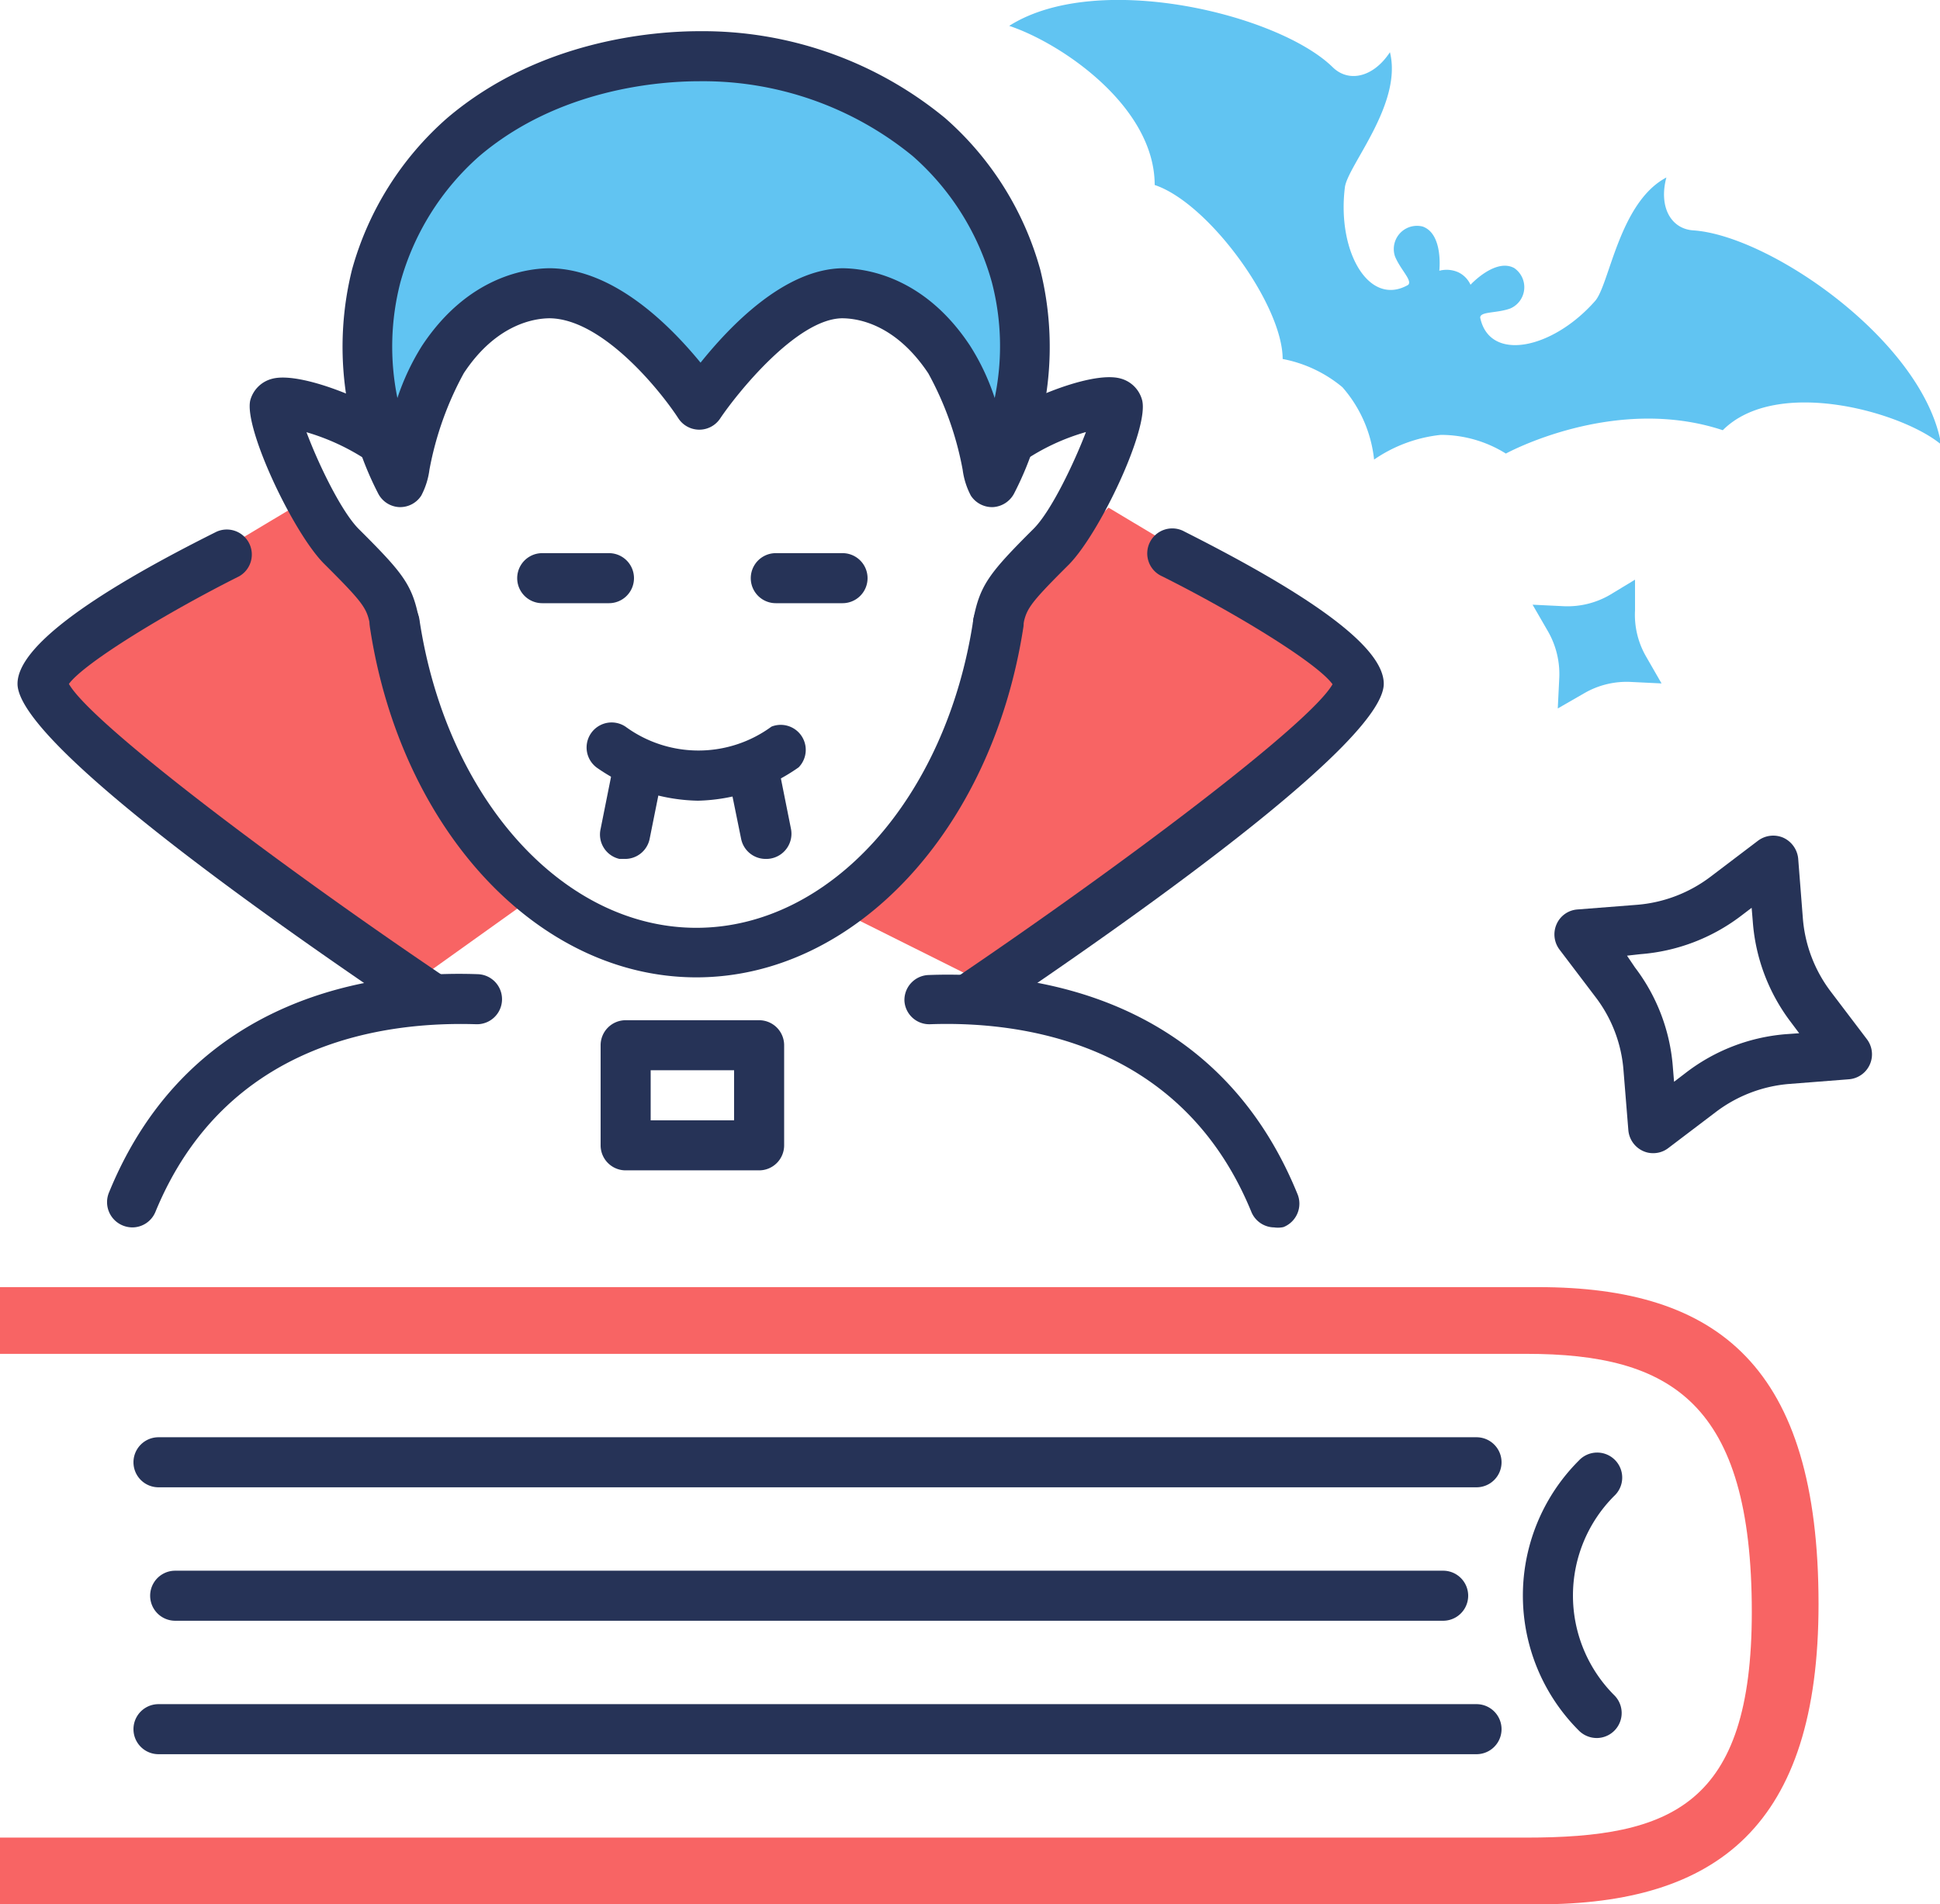 <svg xmlns="http://www.w3.org/2000/svg" viewBox="0 0 116.28 114.16"><defs><style>.cls-1{fill:#263357;}.cls-2{fill:#61c4f2;}.cls-3{fill:#f86464;}</style></defs><g id="Слой_2" data-name="Слой 2"><g id="icons"><path class="cls-1" d="M99.09,69.13a1.42,1.42,0,0,1-.61-.13,1.51,1.51,0,0,1-.88-1.25l-.29-3.58a8.27,8.27,0,0,0-1.67-4.39l-2.17-2.86a1.51,1.51,0,0,1-.17-1.52,1.48,1.48,0,0,1,1.25-.88l3.58-.28a8.4,8.4,0,0,0,4.38-1.67l2.86-2.17a1.52,1.52,0,0,1,1.52-.18,1.54,1.54,0,0,1,.89,1.25l.28,3.58a8.35,8.35,0,0,0,1.67,4.39l2.17,2.86a1.5,1.5,0,0,1-1.08,2.4l-3.58.28a8.4,8.4,0,0,0-4.38,1.67L100,68.82A1.47,1.47,0,0,1,99.09,69.13ZM97.52,57.29,98,58a11.24,11.24,0,0,1,2.27,6l.07.85.68-.52A11.32,11.32,0,0,1,107,62l.84-.06-.51-.68a11.32,11.32,0,0,1-2.27-6l-.07-.84-.67.51a11.39,11.39,0,0,1-6,2.27Z"/><path class="cls-2" d="M98,34.75,98,36.59a5,5,0,0,0,.67,2.78l.92,1.6-1.85-.09a5.06,5.06,0,0,0-2.77.67l-1.6.92.09-1.84a5.15,5.15,0,0,0-.67-2.77l-.93-1.61,1.85.09a5.06,5.06,0,0,0,2.77-.67Z"/><path class="cls-3" d="M17.56,30.43,12,33.76,2,41.54,24.22,59.32,32,53.76c-5.71-4.08-6.08-8.45-8.89-17.77Z"/><path class="cls-3" d="M66.44,30.43,72,33.76l10,7.78L59.78,59.32l-8.89-4.44c5.71-4.09,7.19-9.57,10-18.89Z"/><path class="cls-2" d="M41.92,3.37A21.25,21.25,0,0,1,55.68,8.22a17.22,17.22,0,0,1,5.22,8.32A17.67,17.67,0,0,1,59.45,28.9c-.25-.38-.83-4.73-2.56-7.35-2.12-3.21-4.8-4-6.43-4-4.15.07-8.54,6.69-8.54,6.69S37.67,17.65,33,17.58c-1.63,0-4.32.76-6.43,4-1.74,2.62-2.32,7-2.56,7.35a17.67,17.67,0,0,1-1.45-12.36,17.14,17.14,0,0,1,5.22-8.32C32.62,4.08,38.67,3.37,41.92,3.37Z"/><path class="cls-3" d="M0,114.16H92.2c10.75,0,16.8-4.72,16.8-18,0-14.23-6-19-16.8-19H0v4H91.48c8.69,0,13.52,2.93,13.52,15.48,0,11.59-4.83,13.52-13.52,13.52H0Z"/><path class="cls-1" d="M86.5,97.16h-76a1.5,1.5,0,0,1,0-3h76a1.5,1.5,0,0,1,0,3Z"/><path class="cls-1" d="M88.5,89.16H9.5a1.5,1.5,0,0,1,0-3h79a1.5,1.5,0,0,1,0,3Z"/><path class="cls-1" d="M88.5,105.16H9.5a1.5,1.5,0,0,1,0-3h79a1.5,1.5,0,0,1,0,3Z"/><path class="cls-1" d="M95.7,104.19a1.51,1.51,0,0,1-1.06-.44,11.44,11.44,0,0,1,0-16.2,1.5,1.5,0,1,1,2.11,2.13,8.45,8.45,0,0,0,0,11.94,1.5,1.5,0,0,1-1,2.57Z"/><path class="cls-1" d="M41.83,48a10.91,10.91,0,0,1-6-1.94,1.5,1.5,0,1,1,1.66-2.5,7.4,7.4,0,0,0,8.75,0A1.5,1.5,0,0,1,47.87,46,10.92,10.92,0,0,1,41.83,48Z"/><path class="cls-2" d="M101.49,13.81c-1.34-.09-2.08-1.41-1.61-3.17-2.83,1.49-3.41,6.42-4.27,7.4-2.55,2.9-6.33,3.69-6.89,1,0-.38,1-.25,1.81-.55a1.39,1.39,0,0,0,.23-2.42c-1.13-.62-2.62,1-2.62,1a1.53,1.53,0,0,0-.76-.76,1.73,1.73,0,0,0-1.11-.08s.25-2.21-1-2.65a1.39,1.39,0,0,0-1.66,1.78c.32.8,1.07,1.46.79,1.72-2.35,1.34-4.27-2-3.79-5.85.16-1.29,3.47-5,2.7-8.1-1,1.52-2.48,1.84-3.44.89C76.62.85,65.77-1.8,60.49,1.55c3.15,1.05,8.72,4.84,8.72,9.54,3.24,1.08,7.67,7.19,7.67,10.43a7.91,7.91,0,0,1,3.58,1.69,7.82,7.82,0,0,1,1.9,4.34,8.65,8.65,0,0,1,4-1.48,7.37,7.37,0,0,1,3.9,1.12s6.48-3.56,13-1.4c3.24-3.24,10.79-1.08,13.09.86C115.29,20.48,106.11,14.12,101.49,13.81Z"/><path class="cls-1" d="M7.93,73.58a1.55,1.55,0,0,1-.56-.11,1.51,1.51,0,0,1-.83-2C11.4,59.6,22.48,58.18,28.64,58.4a1.5,1.5,0,0,1-.1,3c-5.4-.17-15,1-19.22,11.24A1.5,1.5,0,0,1,7.93,73.58Z"/><path class="cls-1" d="M76.37,73.58A1.5,1.5,0,0,1,75,72.64C70.81,62.42,61.15,61.21,55.76,61.4A1.49,1.49,0,0,1,54.21,60a1.5,1.5,0,0,1,1.45-1.55c6.17-.23,17.24,1.2,22.1,13.11a1.51,1.51,0,0,1-.83,2A1.55,1.55,0,0,1,76.37,73.58Z"/><path class="cls-1" d="M59.82,38.83a1.46,1.46,0,0,1-.29,0,1.5,1.5,0,0,1-1.18-1.76c.4-2,.95-2.73,3.59-5.36,1.07-1.06,2.46-4,3.15-5.81a13,13,0,0,0-3.7,1.72,1.49,1.49,0,0,1-2.12,0,1.51,1.51,0,0,1,0-2.12c1.14-1.13,6-3.33,7.89-2.81A1.82,1.82,0,0,1,68.46,24c.42,1.72-2.56,8-4.41,9.86-2.5,2.49-2.54,2.67-2.76,3.8A1.5,1.5,0,0,1,59.82,38.83Z"/><path class="cls-1" d="M23.68,38.83a1.5,1.5,0,0,1-1.47-1.21c-.22-1.13-.26-1.31-2.76-3.8C17.6,32,14.61,25.68,15,24a1.82,1.82,0,0,1,1.3-1.29c1.85-.51,6.75,1.68,7.89,2.81a1.51,1.51,0,0,1,0,2.12,1.49,1.49,0,0,1-2.12,0,13.4,13.4,0,0,0-3.7-1.73c.69,1.85,2.08,4.76,3.15,5.82,2.64,2.63,3.19,3.32,3.59,5.36A1.5,1.5,0,0,1,24,38.81,1.46,1.46,0,0,1,23.68,38.83Z"/><path class="cls-1" d="M41.74,58.59c-9.5,0-17.73-8.84-19.57-21a1.51,1.51,0,0,1,1.26-1.71,1.49,1.49,0,0,1,1.71,1.26c1.61,10.71,8.59,18.48,16.6,18.48s15-7.77,16.6-18.48a1.5,1.5,0,1,1,3,.45C59.47,49.75,51.24,58.59,41.74,58.59Z"/><path class="cls-1" d="M36.5,36.16h-4a1.5,1.5,0,0,1,0-3h4a1.5,1.5,0,0,1,0,3Z"/><path class="cls-1" d="M50.5,36.16h-4a1.5,1.5,0,0,1,0-3h4a1.5,1.5,0,0,1,0,3Z"/><path class="cls-1" d="M24,30.4h-.07a1.5,1.5,0,0,1-1.26-.81,19.17,19.17,0,0,1-1.57-13.43,18.71,18.71,0,0,1,5.7-9.08c5.52-4.7,12.42-5.21,15.13-5.21A22.86,22.86,0,0,1,56.65,7.08a18.71,18.71,0,0,1,5.7,9.08,19.15,19.15,0,0,1-1.57,13.43,1.53,1.53,0,0,1-1.26.81,1.52,1.52,0,0,1-1.33-.69,4.59,4.59,0,0,1-.49-1.55,19.24,19.24,0,0,0-2.06-5.78c-2-3-4.28-3.3-5.18-3.3-2.71.05-6.26,4.47-7.29,6a1.5,1.5,0,0,1-2.51,0c-1.07-1.65-4.53-5.95-7.7-6-.89,0-3.2.32-5.16,3.29a19.39,19.39,0,0,0-2.06,5.79,4.59,4.59,0,0,1-.49,1.55A1.5,1.5,0,0,1,24,30.4ZM50.44,16.08c1.41,0,4.94.46,7.7,4.64a13.68,13.68,0,0,1,1.48,3.14,15.22,15.22,0,0,0-.17-6.94,15.62,15.62,0,0,0-4.74-7.56A19.84,19.84,0,0,0,41.92,4.87c-2.38,0-8.43.44-13.19,4.49A15.62,15.62,0,0,0,24,16.92a15.38,15.38,0,0,0-.18,6.94,14.34,14.34,0,0,1,1.48-3.14c2.77-4.18,6.3-4.64,7.69-4.64,3.86.06,7.2,3.47,9,5.66,1.75-2.18,5-5.6,8.5-5.66Z"/><path class="cls-1" d="M45.89,51.49a1.5,1.5,0,0,1-1.47-1.21l-.69-3.39a1.51,1.51,0,0,1,3-.6l.68,3.4a1.51,1.51,0,0,1-1.18,1.77A1.43,1.43,0,0,1,45.89,51.49Z"/><path class="cls-1" d="M37.43,51.49l-.3,0A1.5,1.5,0,0,1,36,49.69l.68-3.4a1.5,1.5,0,0,1,2.94.6l-.68,3.39A1.5,1.5,0,0,1,37.43,51.49Z"/><path class="cls-1" d="M25.89,61.38a1.54,1.54,0,0,1-.84-.26c-11-7.39-24-16.88-24-20.13,0-2.09,4-5.16,11.94-9.12a1.5,1.5,0,0,1,1.34,2.68C10,36.72,5.06,39.73,4.13,41c1.35,2.37,12.56,10.84,22.6,17.61a1.51,1.51,0,0,1-.84,2.75Z"/><path class="cls-1" d="M58.11,61.38a1.51,1.51,0,0,1-.84-2.75c10-6.77,21.25-15.24,22.6-17.61-.93-1.29-5.87-4.3-10.21-6.47A1.5,1.5,0,1,1,71,31.87c7.93,4,11.94,7,11.94,9.12,0,3.25-13,12.74-24,20.13A1.54,1.54,0,0,1,58.11,61.38Z"/><path class="cls-1" d="M45.5,70.16h-8a1.5,1.5,0,0,1-1.5-1.5v-6a1.5,1.5,0,0,1,1.5-1.5h8a1.5,1.5,0,0,1,1.5,1.5v6A1.5,1.5,0,0,1,45.5,70.16Zm-6.5-3h5v-3H39Z"/></g></g></svg>